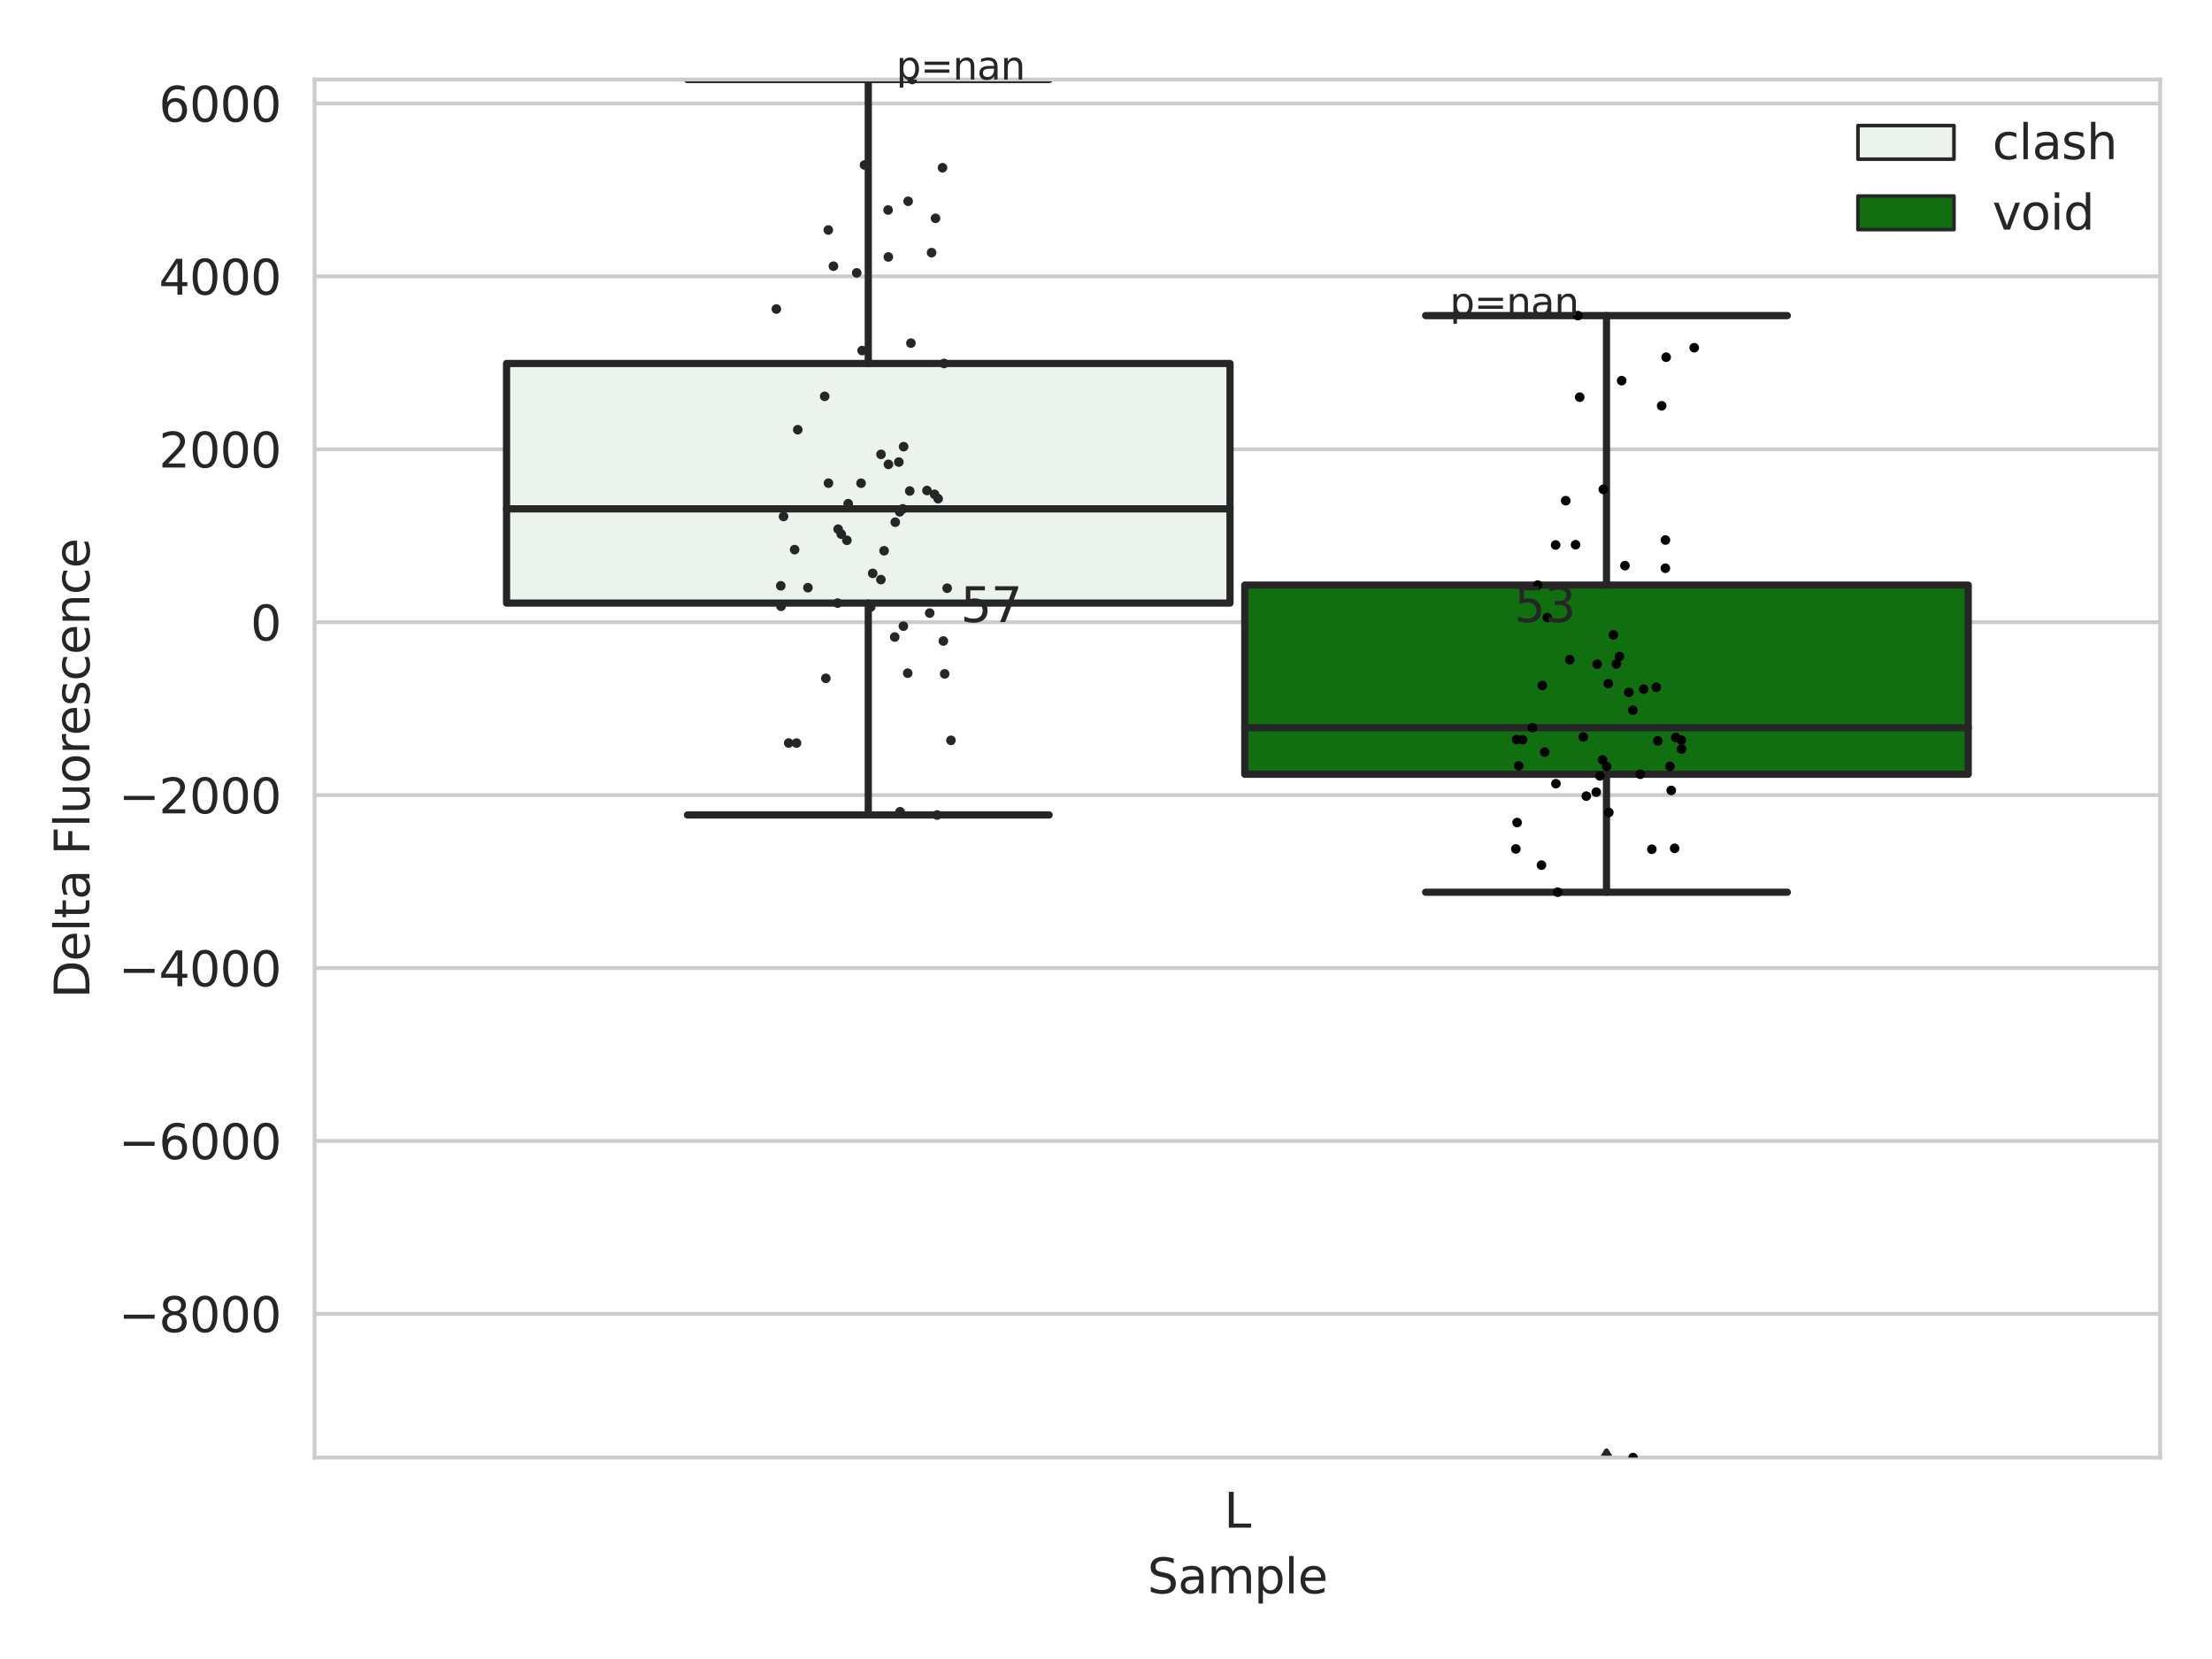 <?xml version="1.0" encoding="utf-8" standalone="no"?>
<!DOCTYPE svg PUBLIC "-//W3C//DTD SVG 1.1//EN"
  "http://www.w3.org/Graphics/SVG/1.1/DTD/svg11.dtd">
<svg xmlns:xlink="http://www.w3.org/1999/xlink" width="460.8pt" height="345.6pt" viewBox="0 0 460.8 345.6" xmlns="http://www.w3.org/2000/svg" version="1.1">
 <defs>
  <style type="text/css">*{stroke-linejoin: round; stroke-linecap: butt}</style>
 </defs>
 <g id="figure_1">
  <g id="patch_1">
   <path d="M 0 345.6 
L 460.8 345.6 
L 460.8 0 
L 0 0 
z
" style="fill: #ffffff"/>
  </g>
  <g id="axes_1">
   <g id="patch_2">
    <path d="M 65.54 303.64 
L 450 303.64 
L 450 16.561 
L 65.54 16.561 
z
" style="fill: #ffffff"/>
   </g>
   <g id="matplotlib.axis_1">
    <g id="xtick_1">
     <g id="text_1">
      <!-- L -->
      <g style="fill: #262626" transform="translate(254.984 318.238)scale(0.1 -0.1)">
       <defs>
        <path id="DejaVuSans-4c" d="M 628 4666 
L 1259 4666 
L 1259 531 
L 3531 531 
L 3531 0 
L 628 0 
L 628 4666 
z
" transform="scale(0.016)"/>
       </defs>
       <use xlink:href="#DejaVuSans-4c"/>
      </g>
     </g>
    </g>
    <g id="text_2">
     <!-- Sample -->
     <g style="fill: #262626" transform="translate(239.022 331.917)scale(0.1 -0.1)">
      <defs>
       <path id="DejaVuSans-53" d="M 3425 4513 
L 3425 3897 
Q 3066 4069 2747 4153 
Q 2428 4238 2131 4238 
Q 1616 4238 1336 4038 
Q 1056 3838 1056 3469 
Q 1056 3159 1242 3001 
Q 1428 2844 1947 2747 
L 2328 2669 
Q 3034 2534 3370 2195 
Q 3706 1856 3706 1288 
Q 3706 609 3251 259 
Q 2797 -91 1919 -91 
Q 1588 -91 1214 -16 
Q 841 59 441 206 
L 441 856 
Q 825 641 1194 531 
Q 1563 422 1919 422 
Q 2459 422 2753 634 
Q 3047 847 3047 1241 
Q 3047 1584 2836 1778 
Q 2625 1972 2144 2069 
L 1759 2144 
Q 1053 2284 737 2584 
Q 422 2884 422 3419 
Q 422 4038 858 4394 
Q 1294 4750 2059 4750 
Q 2388 4750 2728 4690 
Q 3069 4631 3425 4513 
z
" transform="scale(0.016)"/>
       <path id="DejaVuSans-61" d="M 2194 1759 
Q 1497 1759 1228 1600 
Q 959 1441 959 1056 
Q 959 750 1161 570 
Q 1363 391 1709 391 
Q 2188 391 2477 730 
Q 2766 1069 2766 1631 
L 2766 1759 
L 2194 1759 
z
M 3341 1997 
L 3341 0 
L 2766 0 
L 2766 531 
Q 2569 213 2275 61 
Q 1981 -91 1556 -91 
Q 1019 -91 701 211 
Q 384 513 384 1019 
Q 384 1609 779 1909 
Q 1175 2209 1959 2209 
L 2766 2209 
L 2766 2266 
Q 2766 2663 2505 2880 
Q 2244 3097 1772 3097 
Q 1472 3097 1187 3025 
Q 903 2953 641 2809 
L 641 3341 
Q 956 3463 1253 3523 
Q 1550 3584 1831 3584 
Q 2591 3584 2966 3190 
Q 3341 2797 3341 1997 
z
" transform="scale(0.016)"/>
       <path id="DejaVuSans-6d" d="M 3328 2828 
Q 3544 3216 3844 3400 
Q 4144 3584 4550 3584 
Q 5097 3584 5394 3201 
Q 5691 2819 5691 2113 
L 5691 0 
L 5113 0 
L 5113 2094 
Q 5113 2597 4934 2840 
Q 4756 3084 4391 3084 
Q 3944 3084 3684 2787 
Q 3425 2491 3425 1978 
L 3425 0 
L 2847 0 
L 2847 2094 
Q 2847 2600 2669 2842 
Q 2491 3084 2119 3084 
Q 1678 3084 1418 2786 
Q 1159 2488 1159 1978 
L 1159 0 
L 581 0 
L 581 3500 
L 1159 3500 
L 1159 2956 
Q 1356 3278 1631 3431 
Q 1906 3584 2284 3584 
Q 2666 3584 2933 3390 
Q 3200 3197 3328 2828 
z
" transform="scale(0.016)"/>
       <path id="DejaVuSans-70" d="M 1159 525 
L 1159 -1331 
L 581 -1331 
L 581 3500 
L 1159 3500 
L 1159 2969 
Q 1341 3281 1617 3432 
Q 1894 3584 2278 3584 
Q 2916 3584 3314 3078 
Q 3713 2572 3713 1747 
Q 3713 922 3314 415 
Q 2916 -91 2278 -91 
Q 1894 -91 1617 61 
Q 1341 213 1159 525 
z
M 3116 1747 
Q 3116 2381 2855 2742 
Q 2594 3103 2138 3103 
Q 1681 3103 1420 2742 
Q 1159 2381 1159 1747 
Q 1159 1113 1420 752 
Q 1681 391 2138 391 
Q 2594 391 2855 752 
Q 3116 1113 3116 1747 
z
" transform="scale(0.016)"/>
       <path id="DejaVuSans-6c" d="M 603 4863 
L 1178 4863 
L 1178 0 
L 603 0 
L 603 4863 
z
" transform="scale(0.016)"/>
       <path id="DejaVuSans-65" d="M 3597 1894 
L 3597 1613 
L 953 1613 
Q 991 1019 1311 708 
Q 1631 397 2203 397 
Q 2534 397 2845 478 
Q 3156 559 3463 722 
L 3463 178 
Q 3153 47 2828 -22 
Q 2503 -91 2169 -91 
Q 1331 -91 842 396 
Q 353 884 353 1716 
Q 353 2575 817 3079 
Q 1281 3584 2069 3584 
Q 2775 3584 3186 3129 
Q 3597 2675 3597 1894 
z
M 3022 2063 
Q 3016 2534 2758 2815 
Q 2500 3097 2075 3097 
Q 1594 3097 1305 2825 
Q 1016 2553 972 2059 
L 3022 2063 
z
" transform="scale(0.016)"/>
      </defs>
      <use xlink:href="#DejaVuSans-53"/>
      <use xlink:href="#DejaVuSans-61" x="63.477"/>
      <use xlink:href="#DejaVuSans-6d" x="124.756"/>
      <use xlink:href="#DejaVuSans-70" x="222.168"/>
      <use xlink:href="#DejaVuSans-6c" x="285.645"/>
      <use xlink:href="#DejaVuSans-65" x="313.428"/>
     </g>
    </g>
   </g>
   <g id="matplotlib.axis_2">
    <g id="ytick_1">
     <g id="line2d_1">
      <path d="M 65.54 273.702 
L 450 273.702 
" clip-path="url(#p24dacf2e52)" style="fill: none; stroke: #cccccc; stroke-width: 0.8; stroke-linecap: round"/>
     </g>
     <g id="text_3">
      <!-- −8000 -->
      <g style="fill: #262626" transform="translate(24.71 277.501)scale(0.1 -0.1)">
       <defs>
        <path id="DejaVuSans-2212" d="M 678 2272 
L 4684 2272 
L 4684 1741 
L 678 1741 
L 678 2272 
z
" transform="scale(0.016)"/>
        <path id="DejaVuSans-38" d="M 2034 2216 
Q 1584 2216 1326 1975 
Q 1069 1734 1069 1313 
Q 1069 891 1326 650 
Q 1584 409 2034 409 
Q 2484 409 2743 651 
Q 3003 894 3003 1313 
Q 3003 1734 2745 1975 
Q 2488 2216 2034 2216 
z
M 1403 2484 
Q 997 2584 770 2862 
Q 544 3141 544 3541 
Q 544 4100 942 4425 
Q 1341 4750 2034 4750 
Q 2731 4750 3128 4425 
Q 3525 4100 3525 3541 
Q 3525 3141 3298 2862 
Q 3072 2584 2669 2484 
Q 3125 2378 3379 2068 
Q 3634 1759 3634 1313 
Q 3634 634 3220 271 
Q 2806 -91 2034 -91 
Q 1263 -91 848 271 
Q 434 634 434 1313 
Q 434 1759 690 2068 
Q 947 2378 1403 2484 
z
M 1172 3481 
Q 1172 3119 1398 2916 
Q 1625 2713 2034 2713 
Q 2441 2713 2670 2916 
Q 2900 3119 2900 3481 
Q 2900 3844 2670 4047 
Q 2441 4250 2034 4250 
Q 1625 4250 1398 4047 
Q 1172 3844 1172 3481 
z
" transform="scale(0.016)"/>
        <path id="DejaVuSans-30" d="M 2034 4250 
Q 1547 4250 1301 3770 
Q 1056 3291 1056 2328 
Q 1056 1369 1301 889 
Q 1547 409 2034 409 
Q 2525 409 2770 889 
Q 3016 1369 3016 2328 
Q 3016 3291 2770 3770 
Q 2525 4250 2034 4250 
z
M 2034 4750 
Q 2819 4750 3233 4129 
Q 3647 3509 3647 2328 
Q 3647 1150 3233 529 
Q 2819 -91 2034 -91 
Q 1250 -91 836 529 
Q 422 1150 422 2328 
Q 422 3509 836 4129 
Q 1250 4750 2034 4750 
z
" transform="scale(0.016)"/>
       </defs>
       <use xlink:href="#DejaVuSans-2212"/>
       <use xlink:href="#DejaVuSans-38" x="83.789"/>
       <use xlink:href="#DejaVuSans-30" x="147.412"/>
       <use xlink:href="#DejaVuSans-30" x="211.035"/>
       <use xlink:href="#DejaVuSans-30" x="274.658"/>
      </g>
     </g>
    </g>
    <g id="ytick_2">
     <g id="line2d_2">
      <path d="M 65.54 237.681 
L 450 237.681 
" clip-path="url(#p24dacf2e52)" style="fill: none; stroke: #cccccc; stroke-width: 0.8; stroke-linecap: round"/>
     </g>
     <g id="text_4">
      <!-- −6000 -->
      <g style="fill: #262626" transform="translate(24.71 241.48)scale(0.1 -0.1)">
       <defs>
        <path id="DejaVuSans-36" d="M 2113 2584 
Q 1688 2584 1439 2293 
Q 1191 2003 1191 1497 
Q 1191 994 1439 701 
Q 1688 409 2113 409 
Q 2538 409 2786 701 
Q 3034 994 3034 1497 
Q 3034 2003 2786 2293 
Q 2538 2584 2113 2584 
z
M 3366 4563 
L 3366 3988 
Q 3128 4100 2886 4159 
Q 2644 4219 2406 4219 
Q 1781 4219 1451 3797 
Q 1122 3375 1075 2522 
Q 1259 2794 1537 2939 
Q 1816 3084 2150 3084 
Q 2853 3084 3261 2657 
Q 3669 2231 3669 1497 
Q 3669 778 3244 343 
Q 2819 -91 2113 -91 
Q 1303 -91 875 529 
Q 447 1150 447 2328 
Q 447 3434 972 4092 
Q 1497 4750 2381 4750 
Q 2619 4750 2861 4703 
Q 3103 4656 3366 4563 
z
" transform="scale(0.016)"/>
       </defs>
       <use xlink:href="#DejaVuSans-2212"/>
       <use xlink:href="#DejaVuSans-36" x="83.789"/>
       <use xlink:href="#DejaVuSans-30" x="147.412"/>
       <use xlink:href="#DejaVuSans-30" x="211.035"/>
       <use xlink:href="#DejaVuSans-30" x="274.658"/>
      </g>
     </g>
    </g>
    <g id="ytick_3">
     <g id="line2d_3">
      <path d="M 65.54 201.659 
L 450 201.659 
" clip-path="url(#p24dacf2e52)" style="fill: none; stroke: #cccccc; stroke-width: 0.8; stroke-linecap: round"/>
     </g>
     <g id="text_5">
      <!-- −4000 -->
      <g style="fill: #262626" transform="translate(24.71 205.459)scale(0.1 -0.1)">
       <defs>
        <path id="DejaVuSans-34" d="M 2419 4116 
L 825 1625 
L 2419 1625 
L 2419 4116 
z
M 2253 4666 
L 3047 4666 
L 3047 1625 
L 3713 1625 
L 3713 1100 
L 3047 1100 
L 3047 0 
L 2419 0 
L 2419 1100 
L 313 1100 
L 313 1709 
L 2253 4666 
z
" transform="scale(0.016)"/>
       </defs>
       <use xlink:href="#DejaVuSans-2212"/>
       <use xlink:href="#DejaVuSans-34" x="83.789"/>
       <use xlink:href="#DejaVuSans-30" x="147.412"/>
       <use xlink:href="#DejaVuSans-30" x="211.035"/>
       <use xlink:href="#DejaVuSans-30" x="274.658"/>
      </g>
     </g>
    </g>
    <g id="ytick_4">
     <g id="line2d_4">
      <path d="M 65.54 165.638 
L 450 165.638 
" clip-path="url(#p24dacf2e52)" style="fill: none; stroke: #cccccc; stroke-width: 0.8; stroke-linecap: round"/>
     </g>
     <g id="text_6">
      <!-- −2000 -->
      <g style="fill: #262626" transform="translate(24.71 169.437)scale(0.1 -0.1)">
       <defs>
        <path id="DejaVuSans-32" d="M 1228 531 
L 3431 531 
L 3431 0 
L 469 0 
L 469 531 
Q 828 903 1448 1529 
Q 2069 2156 2228 2338 
Q 2531 2678 2651 2914 
Q 2772 3150 2772 3378 
Q 2772 3750 2511 3984 
Q 2250 4219 1831 4219 
Q 1534 4219 1204 4116 
Q 875 4013 500 3803 
L 500 4441 
Q 881 4594 1212 4672 
Q 1544 4750 1819 4750 
Q 2544 4750 2975 4387 
Q 3406 4025 3406 3419 
Q 3406 3131 3298 2873 
Q 3191 2616 2906 2266 
Q 2828 2175 2409 1742 
Q 1991 1309 1228 531 
z
" transform="scale(0.016)"/>
       </defs>
       <use xlink:href="#DejaVuSans-2212"/>
       <use xlink:href="#DejaVuSans-32" x="83.789"/>
       <use xlink:href="#DejaVuSans-30" x="147.412"/>
       <use xlink:href="#DejaVuSans-30" x="211.035"/>
       <use xlink:href="#DejaVuSans-30" x="274.658"/>
      </g>
     </g>
    </g>
    <g id="ytick_5">
     <g id="line2d_5">
      <path d="M 65.54 129.617 
L 450 129.617 
" clip-path="url(#p24dacf2e52)" style="fill: none; stroke: #cccccc; stroke-width: 0.8; stroke-linecap: round"/>
     </g>
     <g id="text_7">
      <!-- 0 -->
      <g style="fill: #262626" transform="translate(52.178 133.416)scale(0.1 -0.1)">
       <use xlink:href="#DejaVuSans-30"/>
      </g>
     </g>
    </g>
    <g id="ytick_6">
     <g id="line2d_6">
      <path d="M 65.54 93.595 
L 450 93.595 
" clip-path="url(#p24dacf2e52)" style="fill: none; stroke: #cccccc; stroke-width: 0.8; stroke-linecap: round"/>
     </g>
     <g id="text_8">
      <!-- 2000 -->
      <g style="fill: #262626" transform="translate(33.09 97.394)scale(0.1 -0.1)">
       <use xlink:href="#DejaVuSans-32"/>
       <use xlink:href="#DejaVuSans-30" x="63.623"/>
       <use xlink:href="#DejaVuSans-30" x="127.246"/>
       <use xlink:href="#DejaVuSans-30" x="190.869"/>
      </g>
     </g>
    </g>
    <g id="ytick_7">
     <g id="line2d_7">
      <path d="M 65.54 57.574 
L 450 57.574 
" clip-path="url(#p24dacf2e52)" style="fill: none; stroke: #cccccc; stroke-width: 0.8; stroke-linecap: round"/>
     </g>
     <g id="text_9">
      <!-- 4000 -->
      <g style="fill: #262626" transform="translate(33.09 61.373)scale(0.1 -0.1)">
       <use xlink:href="#DejaVuSans-34"/>
       <use xlink:href="#DejaVuSans-30" x="63.623"/>
       <use xlink:href="#DejaVuSans-30" x="127.246"/>
       <use xlink:href="#DejaVuSans-30" x="190.869"/>
      </g>
     </g>
    </g>
    <g id="ytick_8">
     <g id="line2d_8">
      <path d="M 65.54 21.552 
L 450 21.552 
" clip-path="url(#p24dacf2e52)" style="fill: none; stroke: #cccccc; stroke-width: 0.8; stroke-linecap: round"/>
     </g>
     <g id="text_10">
      <!-- 6000 -->
      <g style="fill: #262626" transform="translate(33.09 25.352)scale(0.1 -0.1)">
       <use xlink:href="#DejaVuSans-36"/>
       <use xlink:href="#DejaVuSans-30" x="63.623"/>
       <use xlink:href="#DejaVuSans-30" x="127.246"/>
       <use xlink:href="#DejaVuSans-30" x="190.869"/>
      </g>
     </g>
    </g>
    <g id="text_11">
     <!-- Delta Fluorescence -->
     <g style="fill: #262626" transform="translate(18.631 207.967)rotate(-90)scale(0.1 -0.1)">
      <defs>
       <path id="DejaVuSans-44" d="M 1259 4147 
L 1259 519 
L 2022 519 
Q 2988 519 3436 956 
Q 3884 1394 3884 2338 
Q 3884 3275 3436 3711 
Q 2988 4147 2022 4147 
L 1259 4147 
z
M 628 4666 
L 1925 4666 
Q 3281 4666 3915 4102 
Q 4550 3538 4550 2338 
Q 4550 1131 3912 565 
Q 3275 0 1925 0 
L 628 0 
L 628 4666 
z
" transform="scale(0.016)"/>
       <path id="DejaVuSans-74" d="M 1172 4494 
L 1172 3500 
L 2356 3500 
L 2356 3053 
L 1172 3053 
L 1172 1153 
Q 1172 725 1289 603 
Q 1406 481 1766 481 
L 2356 481 
L 2356 0 
L 1766 0 
Q 1100 0 847 248 
Q 594 497 594 1153 
L 594 3053 
L 172 3053 
L 172 3500 
L 594 3500 
L 594 4494 
L 1172 4494 
z
" transform="scale(0.016)"/>
       <path id="DejaVuSans-20" transform="scale(0.016)"/>
       <path id="DejaVuSans-46" d="M 628 4666 
L 3309 4666 
L 3309 4134 
L 1259 4134 
L 1259 2759 
L 3109 2759 
L 3109 2228 
L 1259 2228 
L 1259 0 
L 628 0 
L 628 4666 
z
" transform="scale(0.016)"/>
       <path id="DejaVuSans-75" d="M 544 1381 
L 544 3500 
L 1119 3500 
L 1119 1403 
Q 1119 906 1312 657 
Q 1506 409 1894 409 
Q 2359 409 2629 706 
Q 2900 1003 2900 1516 
L 2900 3500 
L 3475 3500 
L 3475 0 
L 2900 0 
L 2900 538 
Q 2691 219 2414 64 
Q 2138 -91 1772 -91 
Q 1169 -91 856 284 
Q 544 659 544 1381 
z
M 1991 3584 
L 1991 3584 
z
" transform="scale(0.016)"/>
       <path id="DejaVuSans-6f" d="M 1959 3097 
Q 1497 3097 1228 2736 
Q 959 2375 959 1747 
Q 959 1119 1226 758 
Q 1494 397 1959 397 
Q 2419 397 2687 759 
Q 2956 1122 2956 1747 
Q 2956 2369 2687 2733 
Q 2419 3097 1959 3097 
z
M 1959 3584 
Q 2709 3584 3137 3096 
Q 3566 2609 3566 1747 
Q 3566 888 3137 398 
Q 2709 -91 1959 -91 
Q 1206 -91 779 398 
Q 353 888 353 1747 
Q 353 2609 779 3096 
Q 1206 3584 1959 3584 
z
" transform="scale(0.016)"/>
       <path id="DejaVuSans-72" d="M 2631 2963 
Q 2534 3019 2420 3045 
Q 2306 3072 2169 3072 
Q 1681 3072 1420 2755 
Q 1159 2438 1159 1844 
L 1159 0 
L 581 0 
L 581 3500 
L 1159 3500 
L 1159 2956 
Q 1341 3275 1631 3429 
Q 1922 3584 2338 3584 
Q 2397 3584 2469 3576 
Q 2541 3569 2628 3553 
L 2631 2963 
z
" transform="scale(0.016)"/>
       <path id="DejaVuSans-73" d="M 2834 3397 
L 2834 2853 
Q 2591 2978 2328 3040 
Q 2066 3103 1784 3103 
Q 1356 3103 1142 2972 
Q 928 2841 928 2578 
Q 928 2378 1081 2264 
Q 1234 2150 1697 2047 
L 1894 2003 
Q 2506 1872 2764 1633 
Q 3022 1394 3022 966 
Q 3022 478 2636 193 
Q 2250 -91 1575 -91 
Q 1294 -91 989 -36 
Q 684 19 347 128 
L 347 722 
Q 666 556 975 473 
Q 1284 391 1588 391 
Q 1994 391 2212 530 
Q 2431 669 2431 922 
Q 2431 1156 2273 1281 
Q 2116 1406 1581 1522 
L 1381 1569 
Q 847 1681 609 1914 
Q 372 2147 372 2553 
Q 372 3047 722 3315 
Q 1072 3584 1716 3584 
Q 2034 3584 2315 3537 
Q 2597 3491 2834 3397 
z
" transform="scale(0.016)"/>
       <path id="DejaVuSans-63" d="M 3122 3366 
L 3122 2828 
Q 2878 2963 2633 3030 
Q 2388 3097 2138 3097 
Q 1578 3097 1268 2742 
Q 959 2388 959 1747 
Q 959 1106 1268 751 
Q 1578 397 2138 397 
Q 2388 397 2633 464 
Q 2878 531 3122 666 
L 3122 134 
Q 2881 22 2623 -34 
Q 2366 -91 2075 -91 
Q 1284 -91 818 406 
Q 353 903 353 1747 
Q 353 2603 823 3093 
Q 1294 3584 2113 3584 
Q 2378 3584 2631 3529 
Q 2884 3475 3122 3366 
z
" transform="scale(0.016)"/>
       <path id="DejaVuSans-6e" d="M 3513 2113 
L 3513 0 
L 2938 0 
L 2938 2094 
Q 2938 2591 2744 2837 
Q 2550 3084 2163 3084 
Q 1697 3084 1428 2787 
Q 1159 2491 1159 1978 
L 1159 0 
L 581 0 
L 581 3500 
L 1159 3500 
L 1159 2956 
Q 1366 3272 1645 3428 
Q 1925 3584 2291 3584 
Q 2894 3584 3203 3211 
Q 3513 2838 3513 2113 
z
" transform="scale(0.016)"/>
      </defs>
      <use xlink:href="#DejaVuSans-44"/>
      <use xlink:href="#DejaVuSans-65" x="77.002"/>
      <use xlink:href="#DejaVuSans-6c" x="138.525"/>
      <use xlink:href="#DejaVuSans-74" x="166.309"/>
      <use xlink:href="#DejaVuSans-61" x="205.518"/>
      <use xlink:href="#DejaVuSans-20" x="266.797"/>
      <use xlink:href="#DejaVuSans-46" x="298.584"/>
      <use xlink:href="#DejaVuSans-6c" x="356.104"/>
      <use xlink:href="#DejaVuSans-75" x="383.887"/>
      <use xlink:href="#DejaVuSans-6f" x="447.266"/>
      <use xlink:href="#DejaVuSans-72" x="508.447"/>
      <use xlink:href="#DejaVuSans-65" x="547.311"/>
      <use xlink:href="#DejaVuSans-73" x="608.834"/>
      <use xlink:href="#DejaVuSans-63" x="660.934"/>
      <use xlink:href="#DejaVuSans-65" x="715.914"/>
      <use xlink:href="#DejaVuSans-6e" x="777.438"/>
      <use xlink:href="#DejaVuSans-63" x="840.816"/>
      <use xlink:href="#DejaVuSans-65" x="895.797"/>
     </g>
    </g>
   </g>
   <g id="patch_3">
    <path d="M 105.524 125.636 
L 256.232 125.636 
L 256.232 75.719 
L 105.524 75.719 
L 105.524 125.636 
z
" clip-path="url(#p24dacf2e52)" style="fill: #ecf2ec; stroke: #262626; stroke-width: 1.5; stroke-linejoin: miter"/>
   </g>
   <g id="patch_4">
    <path d="M 259.308 161.287 
L 410.016 161.287 
L 410.016 121.888 
L 259.308 121.888 
L 259.308 161.287 
z
" clip-path="url(#p24dacf2e52)" style="fill: #107010; stroke: #262626; stroke-width: 1.5; stroke-linejoin: miter"/>
   </g>
   <g id="patch_5">
    <path d="M 257.77 129.617 
L 257.77 129.617 
L 257.77 129.617 
L 257.77 129.617 
z
" clip-path="url(#p24dacf2e52)" style="fill: #ecf2ec; stroke: #262626; stroke-width: 0.75; stroke-linejoin: miter"/>
   </g>
   <g id="patch_6">
    <path d="M 257.77 129.617 
L 257.77 129.617 
L 257.77 129.617 
L 257.77 129.617 
z
" clip-path="url(#p24dacf2e52)" style="fill: #107010; stroke: #262626; stroke-width: 0.75; stroke-linejoin: miter"/>
   </g>
   <g id="PathCollection_1"/>
   <g id="PathCollection_2"/>
   <g id="line2d_9">
    <path d="M 180.878 125.636 
L 180.878 169.774 
" clip-path="url(#p24dacf2e52)" style="fill: none; stroke: #262626; stroke-width: 1.5; stroke-linecap: round"/>
   </g>
   <g id="line2d_10">
    <path d="M 180.878 75.719 
L 180.878 16.561 
" clip-path="url(#p24dacf2e52)" style="fill: none; stroke: #262626; stroke-width: 1.5; stroke-linecap: round"/>
   </g>
   <g id="line2d_11">
    <path d="M 143.201 169.774 
L 218.555 169.774 
" clip-path="url(#p24dacf2e52)" style="fill: none; stroke: #262626; stroke-width: 1.5; stroke-linecap: round"/>
   </g>
   <g id="line2d_12">
    <path d="M 143.201 16.561 
L 218.555 16.561 
" clip-path="url(#p24dacf2e52)" style="fill: none; stroke: #262626; stroke-width: 1.5; stroke-linecap: round"/>
   </g>
   <g id="line2d_13"/>
   <g id="line2d_14">
    <path d="M 334.662 161.287 
L 334.662 185.863 
" clip-path="url(#p24dacf2e52)" style="fill: none; stroke: #262626; stroke-width: 1.5; stroke-linecap: round"/>
   </g>
   <g id="line2d_15">
    <path d="M 334.662 121.888 
L 334.662 65.747 
" clip-path="url(#p24dacf2e52)" style="fill: none; stroke: #262626; stroke-width: 1.5; stroke-linecap: round"/>
   </g>
   <g id="line2d_16">
    <path d="M 296.985 185.863 
L 372.339 185.863 
" clip-path="url(#p24dacf2e52)" style="fill: none; stroke: #262626; stroke-width: 1.5; stroke-linecap: round"/>
   </g>
   <g id="line2d_17">
    <path d="M 296.985 65.747 
L 372.339 65.747 
" clip-path="url(#p24dacf2e52)" style="fill: none; stroke: #262626; stroke-width: 1.5; stroke-linecap: round"/>
   </g>
   <g id="line2d_18">
    <defs>
     <path id="m31919d0d00" d="M -0 1.414 
L 0.849 0 
L 0 -1.414 
L -0.849 -0 
z
" style="stroke: #262626; stroke-linejoin: miter"/>
    </defs>
    <g clip-path="url(#p24dacf2e52)">
     <use xlink:href="#m31919d0d00" x="334.662" y="303.64" style="fill: #262626; stroke: #262626; stroke-linejoin: miter"/>
    </g>
   </g>
   <g id="line2d_19">
    <path d="M 105.524 106.003 
L 256.232 106.003 
" clip-path="url(#p24dacf2e52)" style="fill: none; stroke: #262626; stroke-width: 1.5; stroke-linecap: round"/>
   </g>
   <g id="line2d_20">
    <path d="M 259.308 151.598 
L 410.016 151.598 
" clip-path="url(#p24dacf2e52)" style="fill: none; stroke: #262626; stroke-width: 1.5; stroke-linecap: round"/>
   </g>
   <g id="patch_7">
    <path d="M 65.54 303.64 
L 65.54 16.561 
" style="fill: none; stroke: #cccccc; stroke-width: 0.8; stroke-linejoin: miter; stroke-linecap: square"/>
   </g>
   <g id="patch_8">
    <path d="M 450 303.64 
L 450 16.561 
" style="fill: none; stroke: #cccccc; stroke-width: 0.8; stroke-linejoin: miter; stroke-linecap: square"/>
   </g>
   <g id="patch_9">
    <path d="M 65.54 303.64 
L 450 303.64 
" style="fill: none; stroke: #cccccc; stroke-width: 0.8; stroke-linejoin: miter; stroke-linecap: square"/>
   </g>
   <g id="patch_10">
    <path d="M 65.54 16.561 
L 450 16.561 
" style="fill: none; stroke: #cccccc; stroke-width: 0.8; stroke-linejoin: miter; stroke-linecap: square"/>
   </g>
   <g id="PathCollection_3">
    <defs>
     <path id="C0_0_c38e9d8db4" d="M 0 1 
C 0.265 1 0.52 0.895 0.707 0.707 
C 0.895 0.52 1 0.265 1 -0 
C 1 -0.265 0.895 -0.52 0.707 -0.707 
C 0.52 -0.895 0.265 -1 0 -1 
C -0.265 -1 -0.52 -0.895 -0.707 -0.707 
C -0.895 -0.52 -1 -0.265 -1 0 
C -1 0.265 -0.895 0.52 -0.707 0.707 
C -0.52 0.895 -0.265 1 0 1 
z
"/>
    </defs>
    <g clip-path="url(#p24dacf2e52)">
     <use xlink:href="#C0_0_c38e9d8db4" x="174.599" y="110.237" style="fill: #262626"/>
    </g>
    <g clip-path="url(#p24dacf2e52)">
     <use xlink:href="#C0_0_c38e9d8db4" x="194.067" y="52.63" style="fill: #262626"/>
    </g>
    <g clip-path="url(#p24dacf2e52)">
     <use xlink:href="#C0_0_c38e9d8db4" x="171.795" y="82.565" style="fill: #262626"/>
    </g>
    <g clip-path="url(#p24dacf2e52)">
     <use xlink:href="#C0_0_c38e9d8db4" x="196.666" y="75.719" style="fill: #262626"/>
    </g>
    <g clip-path="url(#p24dacf2e52)">
     <use xlink:href="#C0_0_c38e9d8db4" x="173.622" y="55.45" style="fill: #262626"/>
    </g>
    <g clip-path="url(#p24dacf2e52)">
     <use xlink:href="#C0_0_c38e9d8db4" x="187.5" y="169.102" style="fill: #262626"/>
    </g>
    <g clip-path="url(#p24dacf2e52)">
     <use xlink:href="#C0_0_c38e9d8db4" x="196.791" y="140.381" style="fill: #262626"/>
    </g>
    <g clip-path="url(#p24dacf2e52)">
     <use xlink:href="#C0_0_c38e9d8db4" x="189.092" y="140.235" style="fill: #262626"/>
    </g>
    <g clip-path="url(#p24dacf2e52)">
     <use xlink:href="#C0_0_c38e9d8db4" x="187.242" y="96.258" style="fill: #262626"/>
    </g>
    <g clip-path="url(#p24dacf2e52)">
     <use xlink:href="#C0_0_c38e9d8db4" x="185.055" y="53.529" style="fill: #262626"/>
    </g>
    <g clip-path="url(#p24dacf2e52)">
     <use xlink:href="#C0_0_c38e9d8db4" x="196.339" y="34.944" style="fill: #262626"/>
    </g>
    <g clip-path="url(#p24dacf2e52)">
     <use xlink:href="#C0_0_c38e9d8db4" x="165.535" y="114.501" style="fill: #262626"/>
    </g>
    <g clip-path="url(#p24dacf2e52)">
     <use xlink:href="#C0_0_c38e9d8db4" x="172.586" y="100.651" style="fill: #262626"/>
    </g>
    <g clip-path="url(#p24dacf2e52)">
     <use xlink:href="#C0_0_c38e9d8db4" x="190.025" y="16.561" style="fill: #262626"/>
    </g>
    <g clip-path="url(#p24dacf2e52)">
     <use xlink:href="#C0_0_c38e9d8db4" x="186.387" y="132.702" style="fill: #262626"/>
    </g>
    <g clip-path="url(#p24dacf2e52)">
     <use xlink:href="#C0_0_c38e9d8db4" x="194.681" y="102.974" style="fill: #262626"/>
    </g>
    <g clip-path="url(#p24dacf2e52)">
     <use xlink:href="#C0_0_c38e9d8db4" x="194.884" y="45.479" style="fill: #262626"/>
    </g>
    <g clip-path="url(#p24dacf2e52)">
     <use xlink:href="#C0_0_c38e9d8db4" x="161.728" y="64.376" style="fill: #262626"/>
    </g>
    <g clip-path="url(#p24dacf2e52)">
     <use xlink:href="#C0_0_c38e9d8db4" x="189.182" y="41.931" style="fill: #262626"/>
    </g>
    <g clip-path="url(#p24dacf2e52)">
     <use xlink:href="#C0_0_c38e9d8db4" x="162.712" y="126.306" style="fill: #262626"/>
    </g>
    <g clip-path="url(#p24dacf2e52)">
     <use xlink:href="#C0_0_c38e9d8db4" x="195.431" y="103.885" style="fill: #262626"/>
    </g>
    <g clip-path="url(#p24dacf2e52)">
     <use xlink:href="#C0_0_c38e9d8db4" x="163.227" y="107.588" style="fill: #262626"/>
    </g>
    <g clip-path="url(#p24dacf2e52)">
     <use xlink:href="#C0_0_c38e9d8db4" x="188.079" y="106.003" style="fill: #262626"/>
    </g>
    <g clip-path="url(#p24dacf2e52)">
     <use xlink:href="#C0_0_c38e9d8db4" x="197.312" y="122.532" style="fill: #262626"/>
    </g>
    <g clip-path="url(#p24dacf2e52)">
     <use xlink:href="#C0_0_c38e9d8db4" x="176.419" y="112.552" style="fill: #262626"/>
    </g>
    <g clip-path="url(#p24dacf2e52)">
     <use xlink:href="#C0_0_c38e9d8db4" x="185.079" y="96.738" style="fill: #262626"/>
    </g>
    <g clip-path="url(#p24dacf2e52)">
     <use xlink:href="#C0_0_c38e9d8db4" x="193.677" y="127.718" style="fill: #262626"/>
    </g>
    <g clip-path="url(#p24dacf2e52)">
     <use xlink:href="#C0_0_c38e9d8db4" x="187.43" y="106.622" style="fill: #262626"/>
    </g>
    <g clip-path="url(#p24dacf2e52)">
     <use xlink:href="#C0_0_c38e9d8db4" x="172.034" y="141.308" style="fill: #262626"/>
    </g>
    <g clip-path="url(#p24dacf2e52)">
     <use xlink:href="#C0_0_c38e9d8db4" x="186.496" y="108.783" style="fill: #262626"/>
    </g>
    <g clip-path="url(#p24dacf2e52)">
     <use xlink:href="#C0_0_c38e9d8db4" x="189.516" y="102.284" style="fill: #262626"/>
    </g>
    <g clip-path="url(#p24dacf2e52)">
     <use xlink:href="#C0_0_c38e9d8db4" x="181.374" y="126.463" style="fill: #262626"/>
    </g>
    <g clip-path="url(#p24dacf2e52)">
     <use xlink:href="#C0_0_c38e9d8db4" x="176.695" y="104.926" style="fill: #262626"/>
    </g>
    <g clip-path="url(#p24dacf2e52)">
     <use xlink:href="#C0_0_c38e9d8db4" x="165.93" y="154.797" style="fill: #262626"/>
    </g>
    <g clip-path="url(#p24dacf2e52)">
     <use xlink:href="#C0_0_c38e9d8db4" x="198.101" y="154.224" style="fill: #262626"/>
    </g>
    <g clip-path="url(#p24dacf2e52)">
     <use xlink:href="#C0_0_c38e9d8db4" x="164.299" y="154.788" style="fill: #262626"/>
    </g>
    <g clip-path="url(#p24dacf2e52)">
     <use xlink:href="#C0_0_c38e9d8db4" x="174.496" y="125.636" style="fill: #262626"/>
    </g>
    <g clip-path="url(#p24dacf2e52)">
     <use xlink:href="#C0_0_c38e9d8db4" x="162.652" y="122.034" style="fill: #262626"/>
    </g>
    <g clip-path="url(#p24dacf2e52)">
     <use xlink:href="#C0_0_c38e9d8db4" x="183.508" y="120.742" style="fill: #262626"/>
    </g>
    <g clip-path="url(#p24dacf2e52)">
     <use xlink:href="#C0_0_c38e9d8db4" x="175.25" y="111.272" style="fill: #262626"/>
    </g>
    <g clip-path="url(#p24dacf2e52)">
     <use xlink:href="#C0_0_c38e9d8db4" x="180.093" y="34.375" style="fill: #262626"/>
    </g>
    <g clip-path="url(#p24dacf2e52)">
     <use xlink:href="#C0_0_c38e9d8db4" x="179.599" y="73.032" style="fill: #262626"/>
    </g>
    <g clip-path="url(#p24dacf2e52)">
     <use xlink:href="#C0_0_c38e9d8db4" x="193.106" y="102.181" style="fill: #262626"/>
    </g>
    <g clip-path="url(#p24dacf2e52)">
     <use xlink:href="#C0_0_c38e9d8db4" x="179.377" y="100.662" style="fill: #262626"/>
    </g>
    <g clip-path="url(#p24dacf2e52)">
     <use xlink:href="#C0_0_c38e9d8db4" x="188.195" y="130.438" style="fill: #262626"/>
    </g>
    <g clip-path="url(#p24dacf2e52)">
     <use xlink:href="#C0_0_c38e9d8db4" x="181.801" y="119.444" style="fill: #262626"/>
    </g>
    <g clip-path="url(#p24dacf2e52)">
     <use xlink:href="#C0_0_c38e9d8db4" x="196.52" y="133.529" style="fill: #262626"/>
    </g>
    <g clip-path="url(#p24dacf2e52)">
     <use xlink:href="#C0_0_c38e9d8db4" x="188.239" y="93.046" style="fill: #262626"/>
    </g>
    <g clip-path="url(#p24dacf2e52)">
     <use xlink:href="#C0_0_c38e9d8db4" x="184.173" y="114.734" style="fill: #262626"/>
    </g>
    <g clip-path="url(#p24dacf2e52)">
     <use xlink:href="#C0_0_c38e9d8db4" x="166.188" y="89.519" style="fill: #262626"/>
    </g>
    <g clip-path="url(#p24dacf2e52)">
     <use xlink:href="#C0_0_c38e9d8db4" x="168.307" y="122.427" style="fill: #262626"/>
    </g>
    <g clip-path="url(#p24dacf2e52)">
     <use xlink:href="#C0_0_c38e9d8db4" x="189.765" y="71.484" style="fill: #262626"/>
    </g>
    <g clip-path="url(#p24dacf2e52)">
     <use xlink:href="#C0_0_c38e9d8db4" x="178.466" y="56.847" style="fill: #262626"/>
    </g>
    <g clip-path="url(#p24dacf2e52)">
     <use xlink:href="#C0_0_c38e9d8db4" x="172.555" y="47.911" style="fill: #262626"/>
    </g>
    <g clip-path="url(#p24dacf2e52)">
     <use xlink:href="#C0_0_c38e9d8db4" x="185.006" y="43.753" style="fill: #262626"/>
    </g>
    <g clip-path="url(#p24dacf2e52)">
     <use xlink:href="#C0_0_c38e9d8db4" x="195.219" y="169.774" style="fill: #262626"/>
    </g>
    <g clip-path="url(#p24dacf2e52)">
     <use xlink:href="#C0_0_c38e9d8db4" x="183.53" y="94.652" style="fill: #262626"/>
    </g>
   </g>
   <g id="PathCollection_4">
    <defs>
     <path id="C1_0_bcda88c573" d="M 0 1 
C 0.265 1 0.52 0.895 0.707 0.707 
C 0.895 0.52 1 0.265 1 -0 
C 1 -0.265 0.895 -0.52 0.707 -0.707 
C 0.52 -0.895 0.265 -1 0 -1 
C -0.265 -1 -0.52 -0.895 -0.707 -0.707 
C -0.895 -0.52 -1 -0.265 -1 0 
C -1 0.265 -0.895 0.52 -0.707 0.707 
C -0.52 0.895 -0.265 1 0 1 
z
"/>
    </defs>
    <g clip-path="url(#p24dacf2e52)">
     <use xlink:href="#C1_0_bcda88c573" x="333.995" y="101.948"/>
    </g>
    <g clip-path="url(#p24dacf2e52)">
     <use xlink:href="#C1_0_bcda88c573" x="338.505" y="117.833"/>
    </g>
    <g clip-path="url(#p24dacf2e52)">
     <use xlink:href="#C1_0_bcda88c573" x="335.032" y="142.423"/>
    </g>
    <g clip-path="url(#p24dacf2e52)">
     <use xlink:href="#C1_0_bcda88c573" x="328.693" y="65.747"/>
    </g>
    <g clip-path="url(#p24dacf2e52)">
     <use xlink:href="#C1_0_bcda88c573" x="342.405" y="143.557"/>
    </g>
    <g clip-path="url(#p24dacf2e52)">
     <use xlink:href="#C1_0_bcda88c573" x="333.282" y="161.641"/>
    </g>
    <g clip-path="url(#p24dacf2e52)">
     <use xlink:href="#C1_0_bcda88c573" x="341.702" y="161.287"/>
    </g>
    <g clip-path="url(#p24dacf2e52)">
     <use xlink:href="#C1_0_bcda88c573" x="339.31" y="144.23"/>
    </g>
    <g clip-path="url(#p24dacf2e52)">
     <use xlink:href="#C1_0_bcda88c573" x="320.342" y="121.888"/>
    </g>
    <g clip-path="url(#p24dacf2e52)">
     <use xlink:href="#C1_0_bcda88c573" x="316.04" y="171.353"/>
    </g>
    <g clip-path="url(#p24dacf2e52)">
     <use xlink:href="#C1_0_bcda88c573" x="348.15" y="164.664"/>
    </g>
    <g clip-path="url(#p24dacf2e52)">
     <use xlink:href="#C1_0_bcda88c573" x="345.023" y="143.165"/>
    </g>
    <g clip-path="url(#p24dacf2e52)">
     <use xlink:href="#C1_0_bcda88c573" x="329.082" y="82.739"/>
    </g>
    <g clip-path="url(#p24dacf2e52)">
     <use xlink:href="#C1_0_bcda88c573" x="332.703" y="138.365"/>
    </g>
    <g clip-path="url(#p24dacf2e52)">
     <use xlink:href="#C1_0_bcda88c573" x="346.932" y="118.373"/>
    </g>
    <g clip-path="url(#p24dacf2e52)">
     <use xlink:href="#C1_0_bcda88c573" x="332.529" y="165.018"/>
    </g>
    <g clip-path="url(#p24dacf2e52)">
     <use xlink:href="#C1_0_bcda88c573" x="336.726" y="138.326"/>
    </g>
    <g clip-path="url(#p24dacf2e52)">
     <use xlink:href="#C1_0_bcda88c573" x="337.824" y="79.302"/>
    </g>
    <g clip-path="url(#p24dacf2e52)">
     <use xlink:href="#C1_0_bcda88c573" x="350.269" y="154.19"/>
    </g>
    <g clip-path="url(#p24dacf2e52)">
     <use xlink:href="#C1_0_bcda88c573" x="315.946" y="154.056"/>
    </g>
    <g clip-path="url(#p24dacf2e52)">
     <use xlink:href="#C1_0_bcda88c573" x="322.344" y="128.646"/>
    </g>
    <g clip-path="url(#p24dacf2e52)">
     <use xlink:href="#C1_0_bcda88c573" x="319.232" y="151.598"/>
    </g>
    <g clip-path="url(#p24dacf2e52)">
     <use xlink:href="#C1_0_bcda88c573" x="328.221" y="113.478"/>
    </g>
    <g clip-path="url(#p24dacf2e52)">
     <use xlink:href="#C1_0_bcda88c573" x="324.069" y="113.531"/>
    </g>
    <g clip-path="url(#p24dacf2e52)">
     <use xlink:href="#C1_0_bcda88c573" x="327.018" y="137.433"/>
    </g>
    <g clip-path="url(#p24dacf2e52)">
     <use xlink:href="#C1_0_bcda88c573" x="348.862" y="176.715"/>
    </g>
    <g clip-path="url(#p24dacf2e52)">
     <use xlink:href="#C1_0_bcda88c573" x="350.31" y="156.042"/>
    </g>
    <g clip-path="url(#p24dacf2e52)">
     <use xlink:href="#C1_0_bcda88c573" x="346.94" y="112.496"/>
    </g>
    <g clip-path="url(#p24dacf2e52)">
     <use xlink:href="#C1_0_bcda88c573" x="316.386" y="159.529"/>
    </g>
    <g clip-path="url(#p24dacf2e52)">
     <use xlink:href="#C1_0_bcda88c573" x="330.451" y="165.842"/>
    </g>
    <g clip-path="url(#p24dacf2e52)">
     <use xlink:href="#C1_0_bcda88c573" x="349.089" y="153.64"/>
    </g>
    <g clip-path="url(#p24dacf2e52)">
     <use xlink:href="#C1_0_bcda88c573" x="336.101" y="132.251"/>
    </g>
    <g clip-path="url(#p24dacf2e52)">
     <use xlink:href="#C1_0_bcda88c573" x="337.376" y="136.765"/>
    </g>
    <g clip-path="url(#p24dacf2e52)">
     <use xlink:href="#C1_0_bcda88c573" x="321.788" y="156.684"/>
    </g>
    <g clip-path="url(#p24dacf2e52)">
     <use xlink:href="#C1_0_bcda88c573" x="344.105" y="176.916"/>
    </g>
    <g clip-path="url(#p24dacf2e52)">
     <use xlink:href="#C1_0_bcda88c573" x="335.149" y="169.254"/>
    </g>
    <g clip-path="url(#p24dacf2e52)">
     <use xlink:href="#C1_0_bcda88c573" x="329.827" y="153.522"/>
    </g>
    <g clip-path="url(#p24dacf2e52)">
     <use xlink:href="#C1_0_bcda88c573" x="333.843" y="158.287"/>
    </g>
    <g clip-path="url(#p24dacf2e52)">
     <use xlink:href="#C1_0_bcda88c573" x="324.127" y="163.26"/>
    </g>
    <g clip-path="url(#p24dacf2e52)">
     <use xlink:href="#C1_0_bcda88c573" x="340.203" y="303.64"/>
    </g>
    <g clip-path="url(#p24dacf2e52)">
     <use xlink:href="#C1_0_bcda88c573" x="334.692" y="159.648"/>
    </g>
    <g clip-path="url(#p24dacf2e52)">
     <use xlink:href="#C1_0_bcda88c573" x="317.189" y="154.11"/>
    </g>
    <g clip-path="url(#p24dacf2e52)">
     <use xlink:href="#C1_0_bcda88c573" x="326.168" y="104.307"/>
    </g>
    <g clip-path="url(#p24dacf2e52)">
     <use xlink:href="#C1_0_bcda88c573" x="347.884" y="159.644"/>
    </g>
    <g clip-path="url(#p24dacf2e52)">
     <use xlink:href="#C1_0_bcda88c573" x="345.352" y="154.341"/>
    </g>
    <g clip-path="url(#p24dacf2e52)">
     <use xlink:href="#C1_0_bcda88c573" x="315.774" y="176.849"/>
    </g>
    <g clip-path="url(#p24dacf2e52)">
     <use xlink:href="#C1_0_bcda88c573" x="346.159" y="84.533"/>
    </g>
    <g clip-path="url(#p24dacf2e52)">
     <use xlink:href="#C1_0_bcda88c573" x="321.117" y="180.22"/>
    </g>
    <g clip-path="url(#p24dacf2e52)">
     <use xlink:href="#C1_0_bcda88c573" x="321.288" y="142.8"/>
    </g>
    <g clip-path="url(#p24dacf2e52)">
     <use xlink:href="#C1_0_bcda88c573" x="324.501" y="185.863"/>
    </g>
    <g clip-path="url(#p24dacf2e52)">
     <use xlink:href="#C1_0_bcda88c573" x="347.087" y="74.412"/>
    </g>
    <g clip-path="url(#p24dacf2e52)">
     <use xlink:href="#C1_0_bcda88c573" x="352.935" y="72.436"/>
    </g>
    <g clip-path="url(#p24dacf2e52)">
     <use xlink:href="#C1_0_bcda88c573" x="340.165" y="147.963"/>
    </g>
   </g>
   <g id="text_12">
    <!-- 57 -->
    <g style="fill: #262626" transform="translate(200.101 129.587)scale(0.1 -0.1)">
     <defs>
      <path id="DejaVuSans-35" d="M 691 4666 
L 3169 4666 
L 3169 4134 
L 1269 4134 
L 1269 2991 
Q 1406 3038 1543 3061 
Q 1681 3084 1819 3084 
Q 2600 3084 3056 2656 
Q 3513 2228 3513 1497 
Q 3513 744 3044 326 
Q 2575 -91 1722 -91 
Q 1428 -91 1123 -41 
Q 819 9 494 109 
L 494 744 
Q 775 591 1075 516 
Q 1375 441 1709 441 
Q 2250 441 2565 725 
Q 2881 1009 2881 1497 
Q 2881 1984 2565 2268 
Q 2250 2553 1709 2553 
Q 1456 2553 1204 2497 
Q 953 2441 691 2322 
L 691 4666 
z
" transform="scale(0.016)"/>
      <path id="DejaVuSans-37" d="M 525 4666 
L 3525 4666 
L 3525 4397 
L 1831 0 
L 1172 0 
L 2766 4134 
L 525 4134 
L 525 4666 
z
" transform="scale(0.016)"/>
     </defs>
     <use xlink:href="#DejaVuSans-35"/>
     <use xlink:href="#DejaVuSans-37" x="63.623"/>
    </g>
   </g>
   <g id="text_13">
    <!-- p=nan -->
    <g style="fill: #262626" transform="translate(186.689 16.56)scale(0.08 -0.08)">
     <defs>
      <path id="DejaVuSans-3d" d="M 678 2906 
L 4684 2906 
L 4684 2381 
L 678 2381 
L 678 2906 
z
M 678 1631 
L 4684 1631 
L 4684 1100 
L 678 1100 
L 678 1631 
z
" transform="scale(0.016)"/>
     </defs>
     <use xlink:href="#DejaVuSans-70"/>
     <use xlink:href="#DejaVuSans-3d" x="63.477"/>
     <use xlink:href="#DejaVuSans-6e" x="147.266"/>
     <use xlink:href="#DejaVuSans-61" x="210.645"/>
     <use xlink:href="#DejaVuSans-6e" x="271.924"/>
    </g>
   </g>
   <g id="text_14">
    <!-- 53 -->
    <g style="fill: #262626" transform="translate(315.439 129.587)scale(0.1 -0.1)">
     <defs>
      <path id="DejaVuSans-33" d="M 2597 2516 
Q 3050 2419 3304 2112 
Q 3559 1806 3559 1356 
Q 3559 666 3084 287 
Q 2609 -91 1734 -91 
Q 1441 -91 1130 -33 
Q 819 25 488 141 
L 488 750 
Q 750 597 1062 519 
Q 1375 441 1716 441 
Q 2309 441 2620 675 
Q 2931 909 2931 1356 
Q 2931 1769 2642 2001 
Q 2353 2234 1838 2234 
L 1294 2234 
L 1294 2753 
L 1863 2753 
Q 2328 2753 2575 2939 
Q 2822 3125 2822 3475 
Q 2822 3834 2567 4026 
Q 2313 4219 1838 4219 
Q 1578 4219 1281 4162 
Q 984 4106 628 3988 
L 628 4550 
Q 988 4650 1302 4700 
Q 1616 4750 1894 4750 
Q 2613 4750 3031 4423 
Q 3450 4097 3450 3541 
Q 3450 3153 3228 2886 
Q 3006 2619 2597 2516 
z
" transform="scale(0.016)"/>
     </defs>
     <use xlink:href="#DejaVuSans-35"/>
     <use xlink:href="#DejaVuSans-33" x="63.623"/>
    </g>
   </g>
   <g id="text_15">
    <!-- p=nan -->
    <g style="fill: #262626" transform="translate(302.026 65.746)scale(0.08 -0.08)">
     <use xlink:href="#DejaVuSans-70"/>
     <use xlink:href="#DejaVuSans-3d" x="63.477"/>
     <use xlink:href="#DejaVuSans-6e" x="147.266"/>
     <use xlink:href="#DejaVuSans-61" x="210.645"/>
     <use xlink:href="#DejaVuSans-6e" x="271.924"/>
    </g>
   </g>
   <g id="legend_1">
    <g id="patch_11">
     <path d="M 387.048 33.159 
L 407.048 33.159 
L 407.048 26.159 
L 387.048 26.159 
z
" style="fill: #ecf2ec; stroke: #262626; stroke-width: 0.75; stroke-linejoin: miter"/>
    </g>
    <g id="text_16">
     <!-- clash -->
     <g style="fill: #262626" transform="translate(415.048 33.159)scale(0.1 -0.1)">
      <defs>
       <path id="DejaVuSans-68" d="M 3513 2113 
L 3513 0 
L 2938 0 
L 2938 2094 
Q 2938 2591 2744 2837 
Q 2550 3084 2163 3084 
Q 1697 3084 1428 2787 
Q 1159 2491 1159 1978 
L 1159 0 
L 581 0 
L 581 4863 
L 1159 4863 
L 1159 2956 
Q 1366 3272 1645 3428 
Q 1925 3584 2291 3584 
Q 2894 3584 3203 3211 
Q 3513 2838 3513 2113 
z
" transform="scale(0.016)"/>
      </defs>
      <use xlink:href="#DejaVuSans-63"/>
      <use xlink:href="#DejaVuSans-6c" x="54.98"/>
      <use xlink:href="#DejaVuSans-61" x="82.764"/>
      <use xlink:href="#DejaVuSans-73" x="144.043"/>
      <use xlink:href="#DejaVuSans-68" x="196.143"/>
     </g>
    </g>
    <g id="patch_12">
     <path d="M 387.048 47.837 
L 407.048 47.837 
L 407.048 40.837 
L 387.048 40.837 
z
" style="fill: #107010; stroke: #262626; stroke-width: 0.75; stroke-linejoin: miter"/>
    </g>
    <g id="text_17">
     <!-- void -->
     <g style="fill: #262626" transform="translate(415.048 47.837)scale(0.1 -0.1)">
      <defs>
       <path id="DejaVuSans-76" d="M 191 3500 
L 800 3500 
L 1894 563 
L 2988 3500 
L 3597 3500 
L 2284 0 
L 1503 0 
L 191 3500 
z
" transform="scale(0.016)"/>
       <path id="DejaVuSans-69" d="M 603 3500 
L 1178 3500 
L 1178 0 
L 603 0 
L 603 3500 
z
M 603 4863 
L 1178 4863 
L 1178 4134 
L 603 4134 
L 603 4863 
z
" transform="scale(0.016)"/>
       <path id="DejaVuSans-64" d="M 2906 2969 
L 2906 4863 
L 3481 4863 
L 3481 0 
L 2906 0 
L 2906 525 
Q 2725 213 2448 61 
Q 2172 -91 1784 -91 
Q 1150 -91 751 415 
Q 353 922 353 1747 
Q 353 2572 751 3078 
Q 1150 3584 1784 3584 
Q 2172 3584 2448 3432 
Q 2725 3281 2906 2969 
z
M 947 1747 
Q 947 1113 1208 752 
Q 1469 391 1925 391 
Q 2381 391 2643 752 
Q 2906 1113 2906 1747 
Q 2906 2381 2643 2742 
Q 2381 3103 1925 3103 
Q 1469 3103 1208 2742 
Q 947 2381 947 1747 
z
" transform="scale(0.016)"/>
      </defs>
      <use xlink:href="#DejaVuSans-76"/>
      <use xlink:href="#DejaVuSans-6f" x="59.18"/>
      <use xlink:href="#DejaVuSans-69" x="120.361"/>
      <use xlink:href="#DejaVuSans-64" x="148.145"/>
     </g>
    </g>
   </g>
  </g>
 </g>
 <defs>
  <clipPath id="p24dacf2e52">
   <rect x="65.54" y="16.561" width="384.46" height="287.079"/>
  </clipPath>
 </defs>
</svg>
